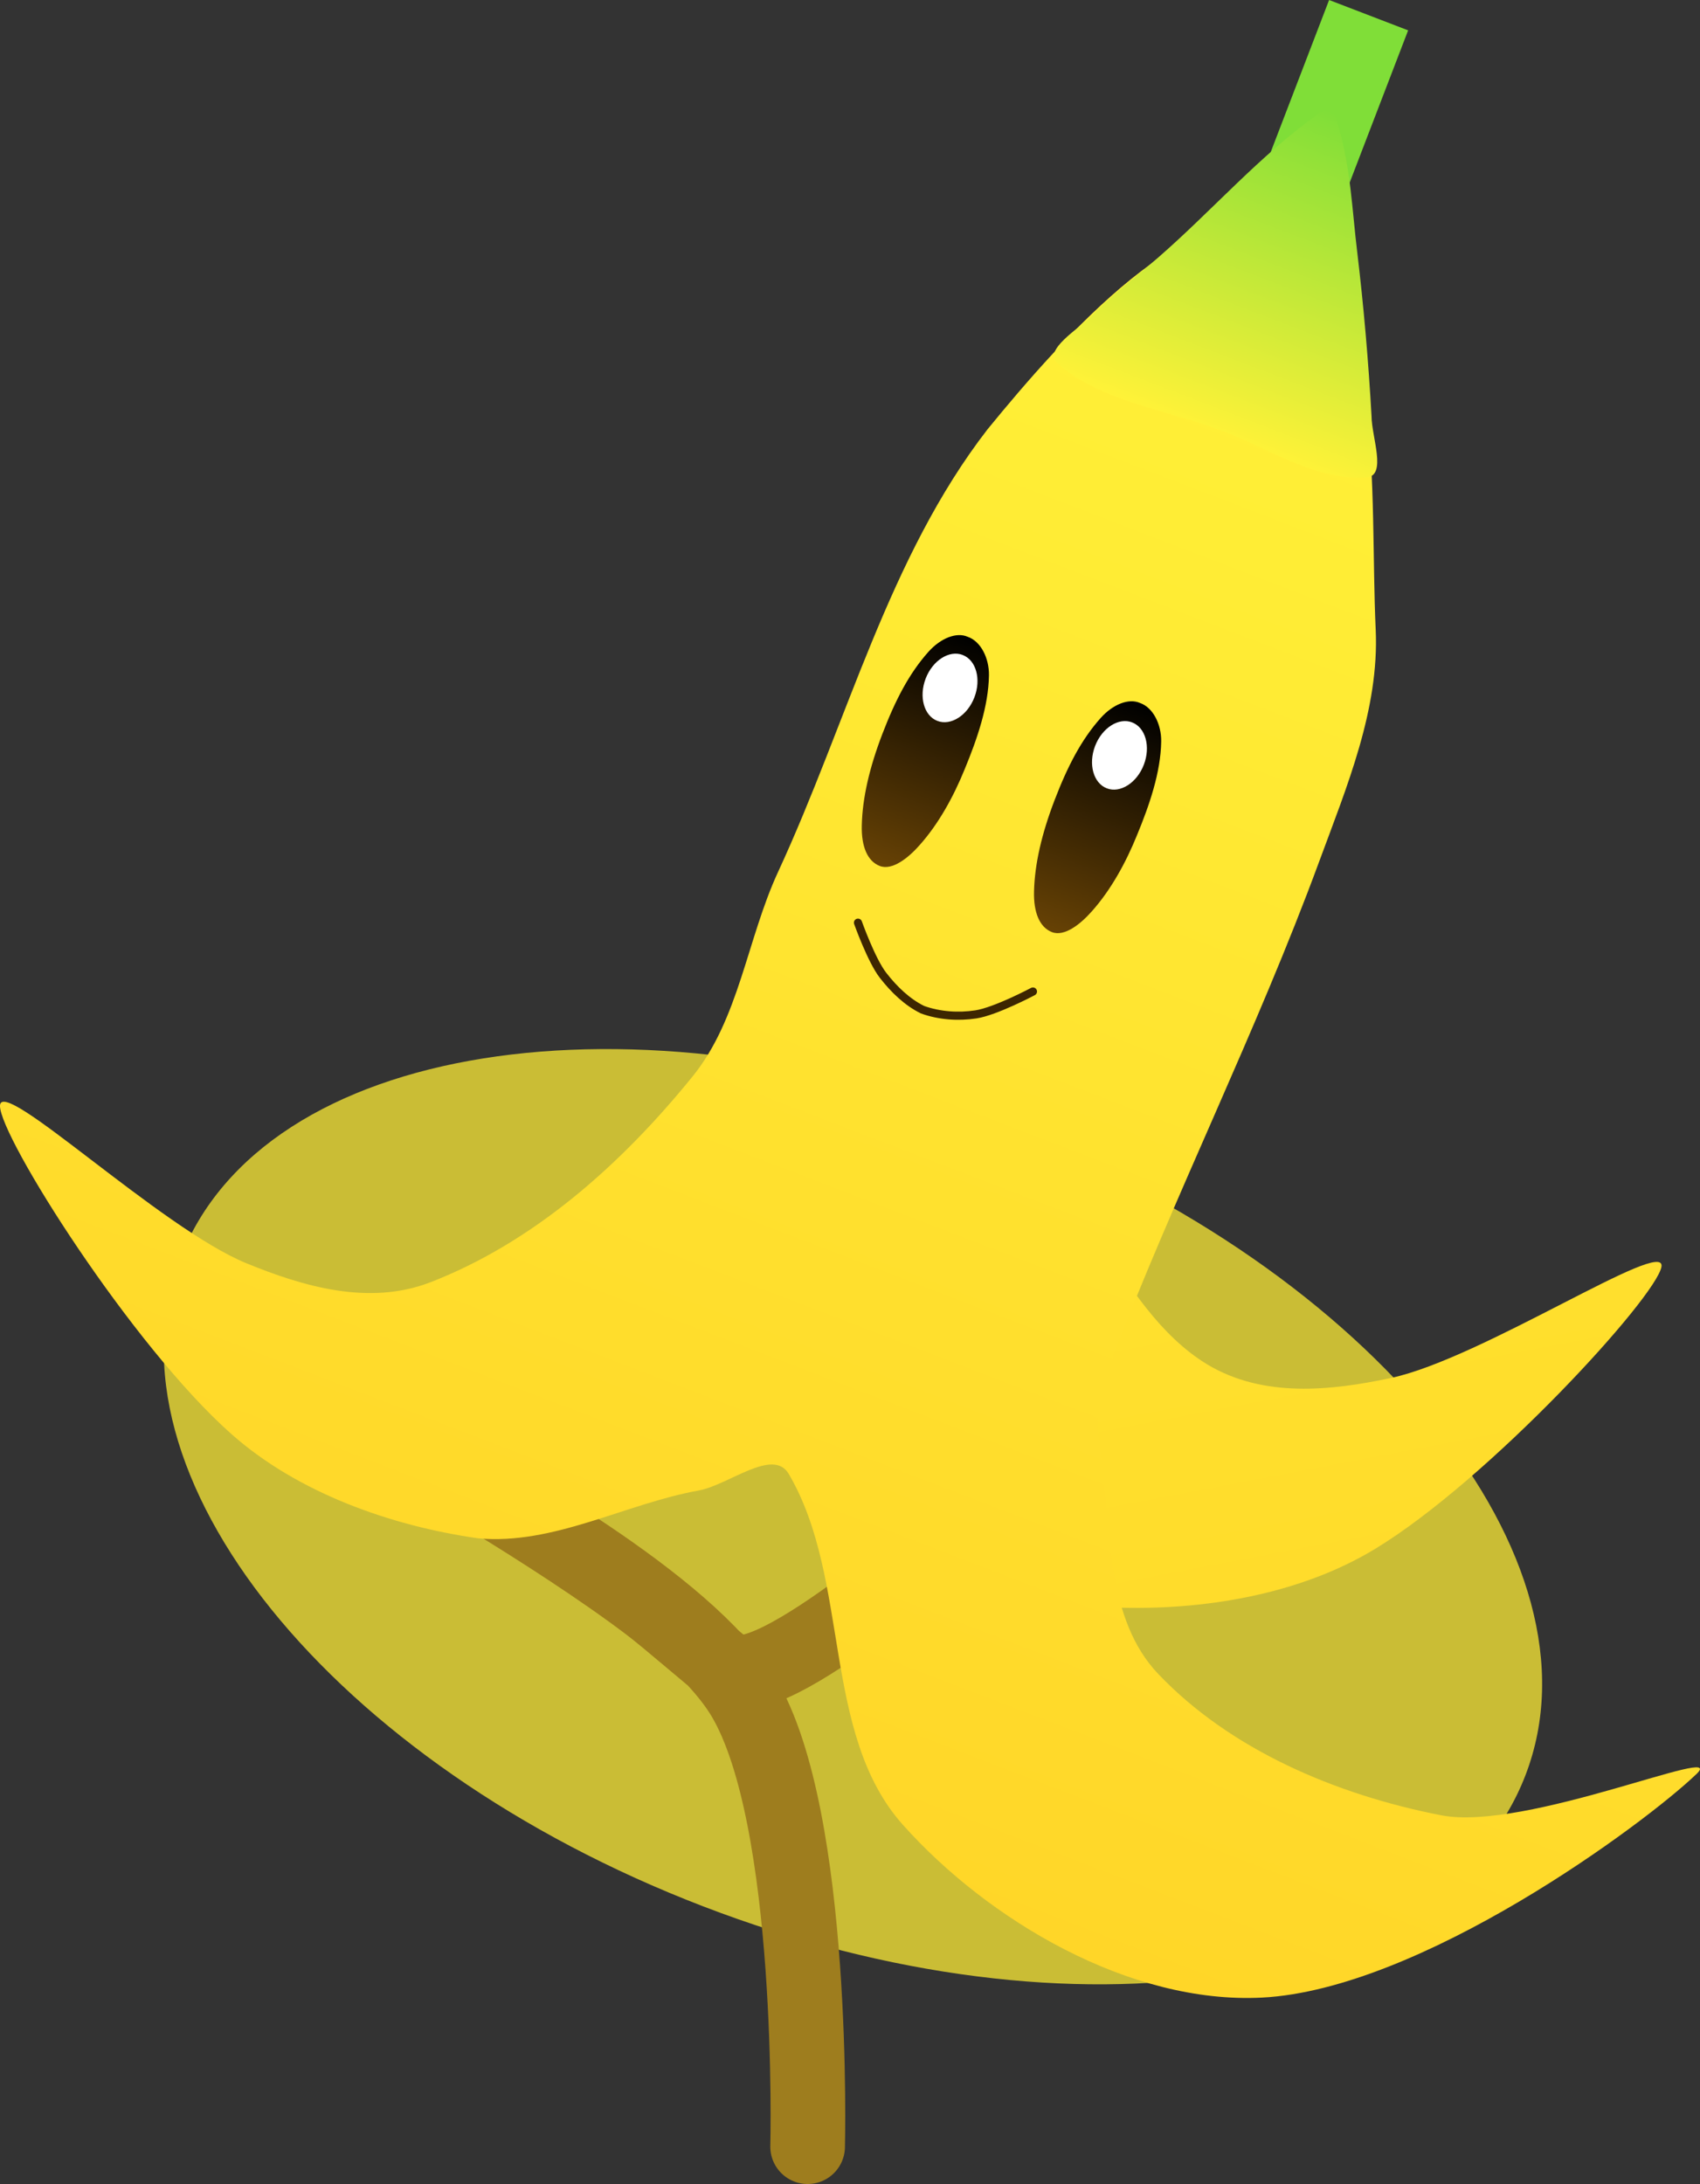 <svg version="1.1" xmlns="http://www.w3.org/2000/svg" xmlns:xlink="http://www.w3.org/1999/xlink" width="113.881" height="146.27" viewBox="0,0,113.881,146.27"><rect x="0" y="0" width="113.881" height="146.27" fill="#333333" stroke="none"/><defs><linearGradient x1="326.152" y1="148.114" x2="332.816" y2="183.095" gradientUnits="userSpaceOnUse" id="color-1"><stop offset="0" stop-color="#ffe32f"/><stop offset="1" stop-color="#ffdc2b"/></linearGradient><linearGradient x1="248.988" y1="76.343" x2="208.558" y2="181.614" gradientUnits="userSpaceOnUse" id="color-2"><stop offset="0" stop-color="#fff238"/><stop offset="1" stop-color="#ffd628"/></linearGradient><linearGradient x1="296.817" y1="85.359" x2="288.573" y2="106.826" gradientUnits="userSpaceOnUse" id="color-3"><stop offset="0" stop-color="#80de38"/><stop offset="1" stop-color="#fff238"/></linearGradient><linearGradient x1="291.954" y1="128.013" x2="286.059" y2="143.362" gradientUnits="userSpaceOnUse" id="color-4"><stop offset="0" stop-color="#000000"/><stop offset="1" stop-color="#674205"/></linearGradient><linearGradient x1="280.416" y1="123.582" x2="274.521" y2="138.931" gradientUnits="userSpaceOnUse" id="color-5"><stop offset="0" stop-color="#000000"/><stop offset="1" stop-color="#674205"/></linearGradient></defs><g transform="translate(-218.396,-82.012)"><g data-paper-data="{&quot;isPaintingLayer&quot;:true}" fill-rule="nonzero" stroke-linejoin="miter" stroke-miterlimit="10" stroke-dasharray="" stroke-dashoffset="0" style="mix-blend-mode: normal"><path d="M320.589,200.894c-5.536,14.415 -30.196,18.353 -55.08,8.796c-24.884,-9.557 -40.568,-28.99 -35.032,-43.404c5.536,-14.415 30.196,-18.353 55.08,-8.796c24.884,9.557 40.568,28.99 35.032,43.404z" fill-opacity="0.74" fill="#ffee36" stroke="none" stroke-width="NaN" stroke-linecap="butt"/><path d="M286.37,183.114c0,0 4.666,-4.184 -0.691,-0.814c-3.115,1.96 -15.759,13.596 -18.619,11.463c-1.067,-0.796 -3.849,-3.255 -5.257,-4.317c-6.42,-4.844 -16.228,-10.385 -15.674,-10.092c5.141,2.721 18.388,10.151 22.071,16.303c4.861,8.12 4.297,30.124 4.297,30.124" fill="none" stroke="#9e7d1e" stroke-width="5" stroke-linecap="round"/><g><path d="M275.525,162.22c2.636,-2.432 5.85,-7.118 8.863,-5.537c6.608,3.389 8.52,12.836 14.876,16.705c3.761,2.261 8.291,1.766 12.311,0.911c6.102,-1.302 18.454,-9.487 18.12,-7.449c-0.354,2.042 -11.524,14.254 -19.194,18.903c-5.064,3.07 -11.561,4.133 -17.46,3.918c-5.05,-0.432 -9.309,-3.92 -13.978,-5.774c-1.899,-0.754 -4.897,-0.299 -5.741,-2.163c-2.011,-4.496 -2.187,-8.873 -1.646,-13.304c0.326,-2.658 2.144,-4.63 3.85,-6.21z" fill="url(#color-1)" stroke="none" stroke-width="1" stroke-linecap="round"/><path d="M304.38,97.662c6.892,3.753 5.752,17.461 6.172,26.514c0.245,5.356 -1.943,10.534 -3.782,15.526c-4.219,11.448 -9.668,22.268 -13.983,33.57c-1.093,2.839 -0.903,4.314 -0.613,6.462c0.617,4.745 0.323,10.741 3.817,14.394c4.803,5.038 11.814,8.067 18.952,9.46c5.664,1.101 19.236,-4.833 17.109,-2.775c-3.502,3.359 -18.469,14.436 -29.119,14.984c-8.877,0.45 -18.36,-5.195 -24.058,-11.576c-5.477,-6.138 -3.476,-16.403 -7.643,-23.496c-1.052,-1.787 -4.025,0.747 -6.034,1.11c-4.892,0.878 -9.734,3.673 -14.781,3.202c-5.844,-0.836 -12.049,-3.036 -16.488,-6.955c-6.723,-5.937 -15.548,-19.937 -15.534,-22.01c0.033,-2.065 10.736,8.182 16.51,10.546c3.805,1.555 8.175,2.847 12.278,1.289c6.942,-2.68 12.81,-7.884 17.605,-13.799c3.116,-3.831 3.651,-9.205 5.725,-13.689c4.675,-10.105 7.394,-21.076 14.037,-29.655c5.041,-6.173 13.976,-16.274 19.829,-13.101z" fill="url(#color-2)" stroke="none" stroke-width="1" stroke-linecap="round"/><path d="M307.431,82.012l5.294,2.033l-5.109,13.303l-5.294,-2.033z" fill="#80de38" stroke="none" stroke-width="1" stroke-linecap="butt"/><path d="M306.673,89.664c0.976,-0.691 1.238,0.223 1.389,0.845c0.813,2.742 0.918,5.633 1.249,8.355c0.439,3.658 0.759,7.385 0.963,11.03c0.011,1.4 1.035,3.98 -0.322,4.082c-3.521,0.261 -6.632,-2.011 -9.846,-3.158c-3.696,-1.401 -8.04,-1.932 -10.891,-4.494c-0.967,-0.873 1.468,-2.296 2.306,-3.164c1.363,-1.433 3.006,-2.637 4.456,-3.896c3.612,-3.142 6.803,-6.836 10.696,-9.599z" fill="url(#color-3)" stroke="none" stroke-width="1" stroke-linecap="round"/><g><g stroke="none" stroke-width="1.362"><path d="M294.753,129.089c0.888,0.298 1.448,1.444 1.43,2.585c-0.032,2.072 -0.792,4.265 -1.619,6.269c-0.751,1.854 -1.757,3.682 -3.032,5.108c-0.74,0.84 -1.831,1.719 -2.673,1.386c-0.811,-0.321 -1.234,-1.294 -1.194,-2.736c0.045,-1.826 0.514,-3.856 1.383,-6.118c0.869,-2.262 1.788,-4.032 3.068,-5.471c0.843,-0.95 1.909,-1.346 2.638,-1.023z" fill="url(#color-4)" stroke-linecap="round"/><path d="M294.235,130.393c0.451,0.173 0.763,0.578 0.905,1.091c0.142,0.513 0.114,1.134 -0.12,1.744c-0.234,0.61 -0.629,1.09 -1.078,1.376c-0.449,0.286 -0.952,0.378 -1.402,0.204c-0.451,-0.173 -0.763,-0.578 -0.905,-1.091c-0.142,-0.513 -0.114,-1.134 0.12,-1.744c0.234,-0.61 0.629,-1.09 1.078,-1.376c0.449,-0.286 0.952,-0.378 1.403,-0.205z" fill="#ffffff" stroke-linecap="butt"/></g><g stroke="none" stroke-width="1.362"><path d="M283.215,124.658c0.888,0.298 1.448,1.444 1.43,2.585c-0.032,2.072 -0.792,4.265 -1.619,6.269c-0.751,1.854 -1.757,3.682 -3.032,5.108c-0.74,0.84 -1.831,1.719 -2.673,1.386c-0.811,-0.321 -1.234,-1.294 -1.194,-2.736c0.045,-1.826 0.514,-3.856 1.383,-6.118c0.869,-2.262 1.788,-4.032 3.068,-5.471c0.843,-0.95 1.909,-1.346 2.638,-1.023z" fill="url(#color-5)" stroke-linecap="round"/><path d="M282.885,125.878c0.451,0.173 0.763,0.578 0.905,1.091c0.142,0.513 0.114,1.134 -0.12,1.744c-0.234,0.61 -0.629,1.09 -1.078,1.376c-0.449,0.286 -0.952,0.378 -1.402,0.204c-0.451,-0.173 -0.763,-0.578 -0.905,-1.091c-0.142,-0.513 -0.114,-1.134 0.12,-1.744c0.234,-0.61 0.629,-1.09 1.078,-1.376c0.449,-0.286 0.952,-0.378 1.403,-0.205z" fill="#ffffff" stroke-linecap="butt"/></g><path d="M287.591,148.417c0,0 -2.496,1.327 -3.82,1.531c-1.171,0.179 -2.442,0.095 -3.574,-0.313c-1.022,-0.499 -1.919,-1.362 -2.656,-2.315c-0.774,-1.001 -1.669,-3.514 -1.669,-3.514" fill="none" stroke="#3d2601" stroke-width="0.546" stroke-linecap="round"/></g></g></g></g></svg>